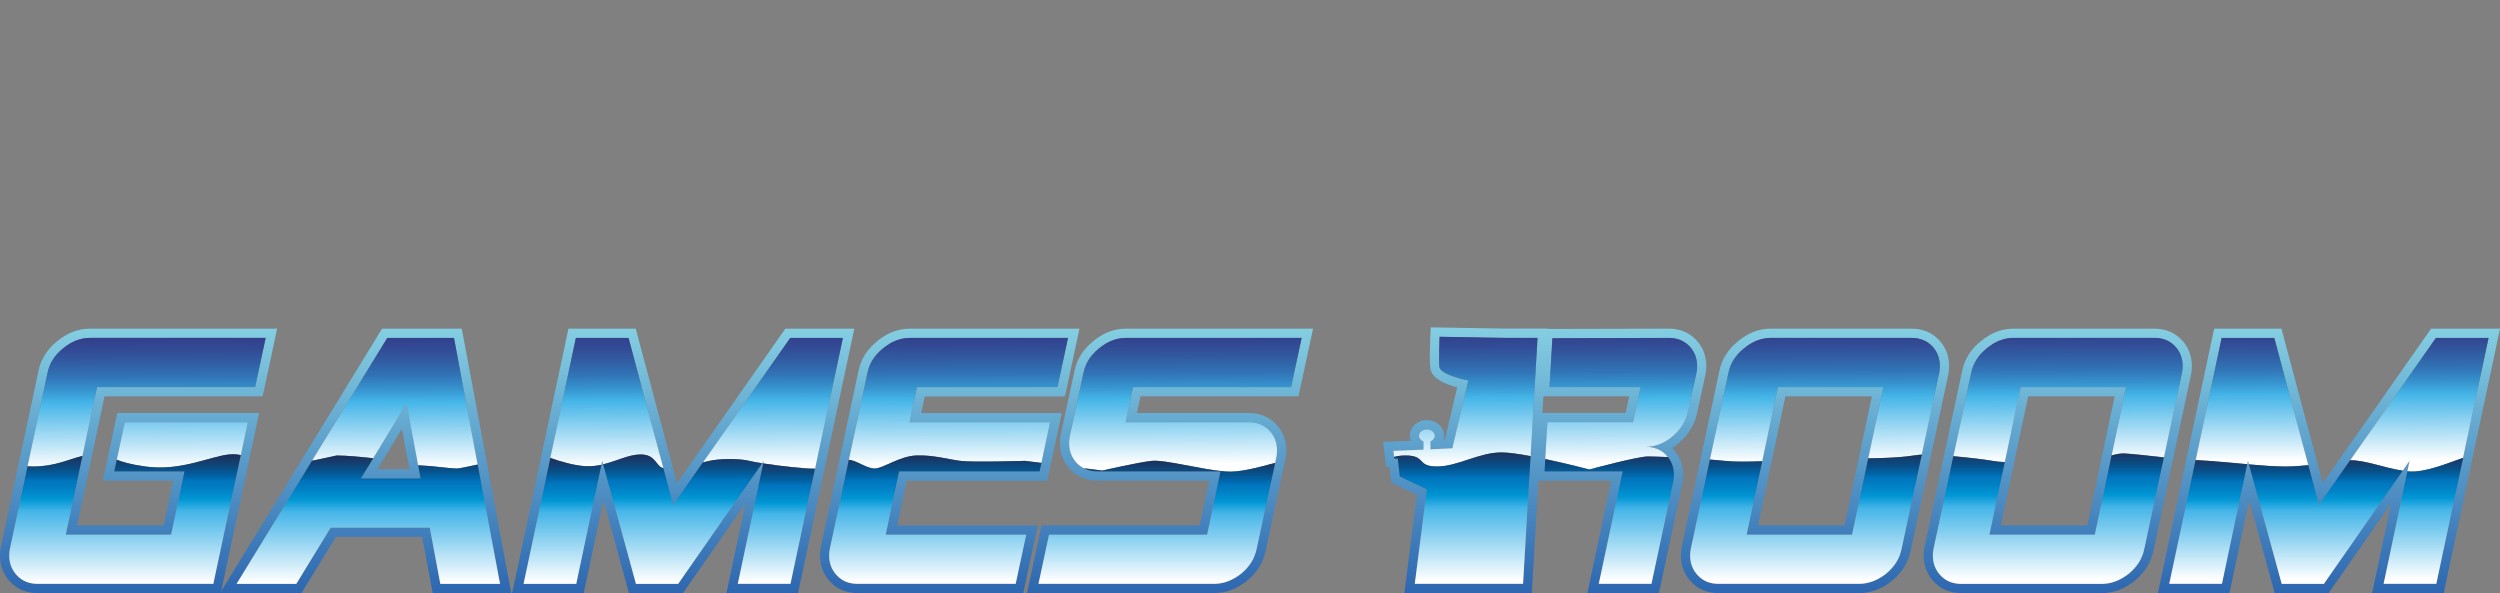 <?xml version="1.0" encoding="utf-8"?>
<!-- Generator: Adobe Illustrator 23.0.2, SVG Export Plug-In . SVG Version: 6.00 Build 0)  -->
<svg version="1.1" id="Layer_1" xmlns="http://www.w3.org/2000/svg" xmlns:xlink="http://www.w3.org/1999/xlink" x="0px" y="0px"
	 viewBox="0 0 528.2 125.3" style="enable-background:new 0 0 528.2 125.3;" xml:space="preserve">
<rect x="0" y="0" width="528.2" height="125.3" fill="#808080" stroke="none"/>
<style type="text/css">
	.st0{fill:url(#SVGID_1_);}
	.st1{fill:url(#SVGID_2_);}
	.st2{fill:url(#SVGID_3_);}
	.st3{fill:url(#SVGID_4_);}
	.st4{fill:url(#SVGID_5_);}
	.st5{fill:url(#SVGID_6_);}
	.st6{fill:url(#SVGID_7_);}
	.st7{fill:url(#SVGID_8_);}
	.st8{fill:url(#SVGID_9_);}
	.st9{fill:url(#SVGID_10_);}
	.st10{fill:none;}
	.st11{fill:url(#SVGID_11_);}
	.st12{fill:url(#SVGID_12_);}
	.st13{fill:url(#SVGID_13_);}
	.st14{fill:url(#SVGID_14_);}
	.st15{fill:url(#SVGID_15_);}
	.st16{fill:url(#SVGID_16_);}
	.st17{fill:url(#SVGID_17_);}
	.st18{fill:url(#SVGID_18_);}
	.st19{fill:url(#SVGID_19_);}
	.st20{fill:url(#SVGID_20_);}
	.st21{fill:url(#SVGID_21_);}
	.st22{fill:url(#SVGID_22_);}
	.st23{fill:url(#SVGID_23_);}
	.st24{fill:url(#SVGID_24_);}
	.st25{fill:url(#SVGID_25_);}
	.st26{fill:url(#SVGID_26_);}
	.st27{fill:url(#SVGID_27_);}
	.st28{fill:url(#SVGID_28_);}
	.st29{fill:url(#SVGID_29_);}
	.st30{fill:url(#SVGID_30_);}
	.st31{fill:url(#SVGID_31_);}
	.st32{fill:url(#SVGID_32_);}
	.st33{fill:url(#SVGID_33_);}
	.st34{fill:url(#SVGID_34_);}
	.st35{fill:url(#SVGID_35_);}
	.st36{fill:url(#SVGID_36_);}
	.st37{fill:url(#SVGID_37_);}
	.st38{fill:url(#SVGID_38_);}
</style>
<g>
	<linearGradient id="SVGID_1_" gradientUnits="userSpaceOnUse" x1="309.568" y1="69.173" x2="309.568" y2="125.304">
		<stop  offset="0" style="stop-color:#84CEE2"/>
		<stop  offset="1" style="stop-color:#2D67B0"/>
	</linearGradient>
	<path class="st0" d="M304.15,71.16l13.98,0.24h6.72l-3.06,51.95h-22.87l2.53-19.96l-5.71-2.71l-0.41-3.77l-0.75-0.05l-0.19-1.62
		l6.36-0.26v-1.72c-0.56-0.22-0.94-0.67-0.94-1.2c0-0.74,0.74-1.34,1.66-1.34c0.92,0,1.66,0.6,1.66,1.34c0,0.52-0.37,0.96-0.9,1.18
		v1.68l4.62-0.23l3.38-14.31c0,0-5.56-1.06-6.08-2.72C303.92,76.95,304.15,71.16,304.15,71.16 M302.27,69.17l-0.07,1.91
		c-0.24,6.13,0,6.89,0.09,7.17c0.57,1.81,3.06,2.93,5.59,3.6l-2.59,10.96l-0.3,0.01c0.07-0.25,0.1-0.51,0.1-0.77
		c0-1.81-1.62-3.29-3.61-3.29c-1.99,0-3.61,1.48-3.61,3.29c0,0.37,0.07,0.74,0.2,1.08l-3.74,0.15l-2.1,0.08l0.24,2.09l0.19,1.62
		l0.19,1.62l0.74,0.05l0.23,2.13l0.12,1.08l0.98,0.47l4.43,2.11l-2.35,18.56l-0.28,2.2h2.21h22.87h1.84l0.11-1.84l3.06-51.95
		l0.12-2.07h-2.07h-6.72l-13.95-0.24L302.27,69.17L302.27,69.17z"/>
	<linearGradient id="SVGID_2_" gradientUnits="userSpaceOnUse" x1="29.274" y1="69.445" x2="29.274" y2="125.304">
		<stop  offset="0" style="stop-color:#84CEE2"/>
		<stop  offset="1" style="stop-color:#2D67B0"/>
	</linearGradient>
	<path class="st1" d="M56.13,71.4l-2.23,10.39h-33.4l-6.61,31.17h22.27l2.82-13.36H24.14l2.23-10.39h25.98l-7.27,34.14H7.96
		c-1.78,0-3.23-0.58-4.34-1.74c-1.11-1.16-1.67-2.58-1.67-4.27c0-0.25,0.01-0.48,0.04-0.71c0.02-0.22,0.06-0.46,0.11-0.7l7.94-37.11
		c0.4-2.03,1.48-3.76,3.27-5.2c1.78-1.48,3.69-2.23,5.72-2.23H56.13 M58.55,69.44h-2.41H19.02c-2.49,0-4.83,0.9-6.97,2.68
		c-2.12,1.71-3.45,3.84-3.93,6.32l-7.93,37.08c-0.07,0.33-0.11,0.62-0.14,0.9C0.02,116.7,0,117.01,0,117.34
		c0,2.2,0.74,4.09,2.21,5.62c1.49,1.56,3.43,2.35,5.75,2.35h37.11h1.58l0.33-1.55l7.27-34.14l0.5-2.36h-2.41H26.37h-1.58l-0.33,1.54
		l-2.23,10.39l-0.51,2.36h2.41h12.44l-2,9.45H16.31l5.78-27.27h31.82h1.58l0.33-1.54l2.23-10.39L58.55,69.44L58.55,69.44z"/>
	<linearGradient id="SVGID_3_" gradientUnits="userSpaceOnUse" x1="77.238" y1="69.445" x2="77.238" y2="125.304">
		<stop  offset="0" style="stop-color:#84CEE2"/>
		<stop  offset="1" style="stop-color:#2D67B0"/>
	</linearGradient>
	<path class="st2" d="M95.92,71.4l9.72,51.95H93.02l-2.23-11.88H69.86l-7.27,11.88H49.97L81.81,71.4H95.92 M76.25,101.09h12.62
		L85.9,85.28L76.25,101.09 M97.54,69.44h-1.62h-14.1h-1.09l-0.57,0.93l-31.84,51.95l-1.82,2.97h3.49h12.62h1.09l0.57-0.93l6.7-10.94
		h18.22l1.93,10.28l0.3,1.59h1.62h12.62h2.35l-0.43-2.31l-9.72-51.95L97.54,69.44L97.54,69.44z M79.73,99.13l5.19-8.5l1.6,8.5H79.73
		L79.73,99.13z"/>
	<linearGradient id="SVGID_4_" gradientUnits="userSpaceOnUse" x1="144.344" y1="69.445" x2="144.344" y2="125.304">
		<stop  offset="0" style="stop-color:#84CEE2"/>
		<stop  offset="1" style="stop-color:#2D67B0"/>
	</linearGradient>
	<path class="st3" d="M178.08,71.4l-11.06,51.95h-11.13l5.49-25.98l-18.11,25.98h-8.91l-7.13-25.98l-5.49,25.98h-11.13l11.06-51.95
		h11.13l9.43,35.26l24.72-35.26H178.08 M180.49,69.44h-2.41h-11.13h-1.02l-0.58,0.83l-22.31,31.83l-8.34-31.21l-0.39-1.45h-1.5
		h-11.13h-1.58l-0.33,1.55l-11.06,51.95l-0.5,2.36h2.41h11.13h1.58l0.33-1.55l3.83-18.11l5,18.22l0.39,1.44h1.49h8.91h1.02
		l0.58-0.84l12.61-18.09l-3.5,16.57l-0.5,2.36h2.41h11.13h1.58l0.33-1.55l11.06-51.95L180.49,69.44L180.49,69.44z"/>
	<linearGradient id="SVGID_5_" gradientUnits="userSpaceOnUse" x1="200.648" y1="69.445" x2="200.648" y2="125.304">
		<stop  offset="0" style="stop-color:#84CEE2"/>
		<stop  offset="1" style="stop-color:#2D67B0"/>
	</linearGradient>
	<path class="st4" d="M225.65,71.4l-2.23,10.39h-29.69l-1.56,7.42h29.69l-2.23,10.39h-29.69l-2.82,13.36h29.69l-2.23,10.39h-33.4
		c-1.78,0-3.23-0.58-4.34-1.74c-1.11-1.16-1.67-2.58-1.67-4.27c0-0.25,0.01-0.48,0.04-0.71c0.02-0.22,0.06-0.46,0.11-0.7l7.94-37.11
		c0.4-2.03,1.48-3.76,3.27-5.2c1.78-1.48,3.69-2.23,5.71-2.23H225.65 M228.07,69.44h-2.41h-33.4c-2.49,0-4.83,0.9-6.96,2.68
		c-2.12,1.71-3.45,3.84-3.93,6.32l-7.93,37.08c-0.07,0.33-0.11,0.62-0.14,0.9c-0.03,0.28-0.05,0.59-0.05,0.92
		c0,2.2,0.74,4.09,2.21,5.62c1.49,1.56,3.42,2.35,5.75,2.35h33.4h1.58l0.33-1.54l2.23-10.39l0.51-2.36h-2.41h-27.28l2-9.45h28.11
		h1.58l0.33-1.54l2.23-10.39l0.51-2.36h-2.41h-27.28l0.74-3.52h28.1H225l0.33-1.54l2.23-10.39L228.07,69.44L228.07,69.44z"/>
	<linearGradient id="SVGID_6_" gradientUnits="userSpaceOnUse" x1="247.212" y1="69.445" x2="247.212" y2="125.304">
		<stop  offset="0" style="stop-color:#84CEE2"/>
		<stop  offset="1" style="stop-color:#2D67B0"/>
	</linearGradient>
	<path class="st5" d="M275.01,71.4l-2.23,10.39h-33.4l-1.56,7.42h25.98c1.78,0,3.23,0.57,4.34,1.71c1.11,1.14,1.67,2.57,1.67,4.3
		c0,0.2-0.01,0.42-0.04,0.67c-0.03,0.25-0.06,0.5-0.11,0.74l-4.16,19.3c-0.4,2.03-1.48,3.79-3.27,5.27
		c-1.83,1.44-3.74,2.15-5.72,2.15h-37.11l2.23-10.39h33.4l2.82-13.36h-25.98c-1.78,0-3.23-0.58-4.34-1.74
		c-1.11-1.16-1.67-2.58-1.67-4.27c0-0.25,0.01-0.48,0.04-0.71c0.02-0.22,0.06-0.46,0.11-0.71l2.89-13.36
		c0.4-2.03,1.48-3.76,3.27-5.2c1.78-1.48,3.69-2.23,5.71-2.23H275.01 M277.42,69.44h-2.41H237.9c-2.49,0-4.83,0.9-6.96,2.68
		c-2.12,1.71-3.45,3.84-3.93,6.32l-2.89,13.32c-0.07,0.34-0.11,0.63-0.14,0.91c-0.03,0.28-0.05,0.59-0.05,0.91
		c0,2.2,0.74,4.09,2.21,5.62c1.49,1.56,3.42,2.35,5.75,2.35h23.57l-2,9.45h-31.82h-1.58l-0.33,1.54l-2.23,10.39L217,125.3h2.41
		h37.11c2.42,0,4.75-0.86,6.92-2.57c2.17-1.81,3.49-3.96,3.98-6.43l4.15-19.26c0.07-0.34,0.11-0.65,0.14-0.95
		c0.03-0.33,0.05-0.61,0.05-0.87c0-2.25-0.75-4.16-2.23-5.67c-1.49-1.52-3.42-2.29-5.74-2.29h-23.57l0.74-3.52h31.81h1.58l0.33-1.54
		l2.23-10.39L277.42,69.44L277.42,69.44z"/>
	<linearGradient id="SVGID_7_" gradientUnits="userSpaceOnUse" x1="383.47" y1="69.445" x2="383.47" y2="125.304">
		<stop  offset="0" style="stop-color:#84CEE2"/>
		<stop  offset="1" style="stop-color:#2D67B0"/>
	</linearGradient>
	<path class="st6" d="M403.84,71.4c1.78,0,3.23,0.57,4.34,1.71c1.11,1.14,1.67,2.57,1.67,4.31c0,0.2-0.01,0.42-0.04,0.67
		c-0.02,0.25-0.06,0.5-0.11,0.74l-7.94,37.11c-0.4,2.03-1.48,3.79-3.27,5.27c-1.83,1.44-3.74,2.15-5.72,2.15H363.1
		c-1.78,0-3.23-0.58-4.34-1.74c-1.11-1.16-1.67-2.58-1.67-4.27c0-0.25,0.01-0.48,0.04-0.71c0.02-0.22,0.06-0.46,0.11-0.7l7.94-37.11
		c0.4-2.03,1.48-3.76,3.27-5.2c1.78-1.48,3.69-2.23,5.71-2.23H403.84 M369.03,112.96h22.27l6.61-31.17h-22.27L369.03,112.96
		 M403.84,69.44h-29.69c-2.49,0-4.83,0.9-6.96,2.68c-2.12,1.71-3.45,3.84-3.93,6.32l-7.93,37.08c-0.07,0.33-0.11,0.62-0.14,0.9
		c-0.03,0.28-0.05,0.59-0.05,0.92c0,2.2,0.74,4.09,2.21,5.62c1.49,1.56,3.42,2.35,5.75,2.35h29.69c2.42,0,4.75-0.86,6.92-2.57
		c2.17-1.81,3.49-3.96,3.98-6.43l7.93-37.08c0.07-0.34,0.11-0.65,0.14-0.96c0.03-0.32,0.05-0.61,0.05-0.86
		c0-2.25-0.75-4.16-2.23-5.67C408.09,70.22,406.16,69.44,403.84,69.44L403.84,69.44z M377.22,83.74h18.28l-5.78,27.27h-18.28
		L377.22,83.74L377.22,83.74z"/>
	<linearGradient id="SVGID_8_" gradientUnits="userSpaceOnUse" x1="434.757" y1="69.445" x2="434.757" y2="125.304">
		<stop  offset="0" style="stop-color:#84CEE2"/>
		<stop  offset="1" style="stop-color:#2D67B0"/>
	</linearGradient>
	<path class="st7" d="M455.13,71.4c1.78,0,3.23,0.57,4.34,1.71c1.11,1.14,1.67,2.57,1.67,4.31c0,0.2-0.01,0.42-0.04,0.67
		c-0.03,0.25-0.06,0.5-0.11,0.74l-7.94,37.11c-0.4,2.03-1.48,3.79-3.27,5.27c-1.83,1.44-3.74,2.15-5.71,2.15h-29.69
		c-1.78,0-3.23-0.58-4.34-1.74c-1.11-1.16-1.67-2.58-1.67-4.27c0-0.25,0.01-0.48,0.04-0.71c0.02-0.22,0.06-0.46,0.11-0.7l7.94-37.11
		c0.4-2.03,1.48-3.76,3.27-5.2c1.78-1.48,3.69-2.23,5.71-2.23H455.13 M420.32,112.96h22.27l6.6-31.17h-22.27L420.32,112.96
		 M455.13,69.44h-29.69c-2.49,0-4.83,0.9-6.96,2.68c-2.12,1.71-3.45,3.84-3.93,6.32l-7.93,37.08c-0.07,0.33-0.11,0.62-0.14,0.9
		c-0.03,0.28-0.05,0.59-0.05,0.92c0,2.2,0.74,4.09,2.21,5.62c1.49,1.56,3.42,2.35,5.75,2.35h29.69c2.42,0,4.75-0.86,6.92-2.57
		c2.17-1.81,3.49-3.96,3.98-6.43l7.93-37.08c0.07-0.33,0.11-0.64,0.14-0.95c0.03-0.33,0.05-0.61,0.05-0.87
		c0-2.25-0.75-4.16-2.23-5.67C459.38,70.22,457.45,69.44,455.13,69.44L455.13,69.44z M428.51,83.74h18.28l-5.78,27.27h-18.28
		L428.51,83.74L428.51,83.74z"/>
	<linearGradient id="SVGID_9_" gradientUnits="userSpaceOnUse" x1="492.055" y1="69.445" x2="492.055" y2="125.304">
		<stop  offset="0" style="stop-color:#84CEE2"/>
		<stop  offset="1" style="stop-color:#2D67B0"/>
	</linearGradient>
	<path class="st8" d="M525.79,71.4l-11.06,51.95H503.6l5.49-25.98l-18.11,25.98h-8.91l-7.13-25.98l-5.49,25.98h-11.13l11.06-51.95
		h11.13l9.43,35.26l24.72-35.26H525.79 M528.2,69.44h-2.41h-11.13h-1.02l-0.58,0.83l-22.31,31.83l-8.34-31.21l-0.39-1.45h-1.5
		h-11.13h-1.58l-0.33,1.55l-11.06,51.95l-0.5,2.36h2.41h11.13h1.58l0.33-1.55l3.83-18.11l5,18.22l0.39,1.44h1.49h8.91H492l0.58-0.84
		l12.61-18.09l-3.5,16.57l-0.5,2.36h2.41h11.13h1.58l0.33-1.55L527.7,71.8L528.2,69.44L528.2,69.44z"/>
	<linearGradient id="SVGID_10_" gradientUnits="userSpaceOnUse" x1="342.392" y1="69.445" x2="342.392" y2="125.304">
		<stop  offset="0" style="stop-color:#84CEE2"/>
		<stop  offset="1" style="stop-color:#2D67B0"/>
	</linearGradient>
	<path class="st9" d="M352.56,71.4c1.78,0,3.23,0.57,4.34,1.71c1.11,1.14,1.67,2.57,1.67,4.31c0,0.2-0.01,0.42-0.04,0.67
		c-0.03,0.25-0.06,0.5-0.11,0.74l-1.78,8.16c-0.45,2.03-1.56,3.79-3.34,5.27c-1.73,1.44-3.61,2.15-5.64,2.15
		c1.78,0,3.23,0.57,4.34,1.71c1.11,1.14,1.67,2.57,1.67,4.3c0,0.2-0.01,0.42-0.04,0.67c-0.03,0.25-0.06,0.5-0.11,0.74l-4.6,21.52
		h-11.13l5.05-23.75h-16.5l0.61-10.39h18.12l1.56-7.42h-19.24l0.61-10.33L352.56,71.4 M352.56,69.44L352.56,69.44L352.56,69.44
		l-24.57,0.06l-1.84,0l-0.11,1.83l-0.61,10.33l-0.12,2.07h2.07h16.83l-0.74,3.52h-16.53h-1.84L325,89.1l-0.61,10.39l-0.12,2.07h2.07
		h14.09l-4.55,21.39l-0.5,2.36h2.41h11.13h1.58l0.33-1.54l4.6-21.52c0.07-0.34,0.11-0.64,0.14-0.95c0.03-0.32,0.05-0.61,0.05-0.87
		c0-2.25-0.75-4.16-2.23-5.67c-0.03-0.03-0.06-0.06-0.09-0.09c0.42-0.27,0.83-0.57,1.23-0.91c2.12-1.77,3.46-3.9,4-6.35l1.78-8.17
		c0.07-0.35,0.11-0.65,0.15-0.96c0.03-0.33,0.05-0.61,0.05-0.87c0-2.25-0.75-4.16-2.23-5.67C356.81,70.22,354.88,69.44,352.56,69.44
		L352.56,69.44z"/>
	<path class="st10" d="M161.03,97.88c0.08,0.01,0.16,0.02,0.24,0.04l0.11-0.54L161.03,97.88z"/>
	<path class="st10" d="M127.06,98.19c0.13-0.03,0.25-0.07,0.37-0.1l-0.2-0.72L127.06,98.19z"/>
	<path class="st10" d="M474.8,98.08c0.12,0.01,0.23,0.02,0.35,0.03l-0.2-0.74L474.8,98.08z"/>
	<path class="st10" d="M507.65,99.44c0.32,0.05,0.65,0.1,0.98,0.13l0.47-2.2L507.65,99.44z"/>
	<linearGradient id="SVGID_11_" gradientUnits="userSpaceOnUse" x1="309.274" y1="-16.866" x2="310.122" y2="225.663">
		<stop  offset="0" style="stop-color:#344395"/>
		<stop  offset="0.208" style="stop-color:#333B8C"/>
		<stop  offset="0.339" style="stop-color:#313685"/>
		<stop  offset="0.349" style="stop-color:#323887"/>
		<stop  offset="0.36" style="stop-color:#323F8C"/>
		<stop  offset="0.371" style="stop-color:#324C96"/>
		<stop  offset="0.382" style="stop-color:#315EA4"/>
		<stop  offset="0.394" style="stop-color:#3175B7"/>
		<stop  offset="0.405" style="stop-color:#3693CE"/>
		<stop  offset="0.416" style="stop-color:#44B5E8"/>
		<stop  offset="0.473" style="stop-color:#FFFFFF"/>
	</linearGradient>
	<path class="st11" d="M303.61,98.56c4.38,0,8.8-2.97,13.65-2.97c1.45,0,3.69,0.32,6.12,0.77l1.47-24.97h-6.72l-13.98-0.24
		c0,0-0.22,5.8,0,6.52c0.52,1.66,6.08,2.72,6.08,2.72l-3.38,14.31l-4.62,0.23v-1.68c0.53-0.22,0.9-0.67,0.9-1.18
		c0-0.74-0.74-1.34-1.66-1.34c-0.92,0-1.66,0.6-1.66,1.34c0,0.53,0.39,0.99,0.94,1.2v1.72l-6.36,0.26l0.15,1.29
		c0.67-0.18,1.44-0.3,2.42-0.3C301.38,96.23,299.23,98.56,303.61,98.56z"/>
	<linearGradient id="SVGID_12_" gradientUnits="userSpaceOnUse" x1="38.129" y1="-15.894" x2="38.977" y2="226.636">
		<stop  offset="0" style="stop-color:#344395"/>
		<stop  offset="0.208" style="stop-color:#333B8C"/>
		<stop  offset="0.339" style="stop-color:#313685"/>
		<stop  offset="0.349" style="stop-color:#323887"/>
		<stop  offset="0.36" style="stop-color:#323F8C"/>
		<stop  offset="0.371" style="stop-color:#324C96"/>
		<stop  offset="0.382" style="stop-color:#315EA4"/>
		<stop  offset="0.394" style="stop-color:#3175B7"/>
		<stop  offset="0.405" style="stop-color:#3693CE"/>
		<stop  offset="0.416" style="stop-color:#44B5E8"/>
		<stop  offset="0.473" style="stop-color:#FFFFFF"/>
	</linearGradient>
	<path class="st12" d="M48.36,96.02c0.89-0.09,1.72-0.03,2.52,0.13l1.48-6.93H26.37l-1.7,7.92c1.16,0.45,2.8,0.98,6.05,1.43
		C38.16,99.6,44.32,96.44,48.36,96.02z"/>
	<linearGradient id="SVGID_13_" gradientUnits="userSpaceOnUse" x1="30.628" y1="-15.868" x2="31.476" y2="226.662">
		<stop  offset="0" style="stop-color:#344395"/>
		<stop  offset="0.208" style="stop-color:#333B8C"/>
		<stop  offset="0.339" style="stop-color:#313685"/>
		<stop  offset="0.349" style="stop-color:#323887"/>
		<stop  offset="0.36" style="stop-color:#323F8C"/>
		<stop  offset="0.371" style="stop-color:#324C96"/>
		<stop  offset="0.382" style="stop-color:#315EA4"/>
		<stop  offset="0.394" style="stop-color:#3175B7"/>
		<stop  offset="0.405" style="stop-color:#3693CE"/>
		<stop  offset="0.416" style="stop-color:#44B5E8"/>
		<stop  offset="0.473" style="stop-color:#FFFFFF"/>
	</linearGradient>
	<path class="st13" d="M17.42,96.33l3.08-14.55h33.4l2.23-10.39H19.02c-2.03,0-3.93,0.74-5.72,2.23c-1.78,1.44-2.87,3.17-3.27,5.2
		l-4.21,19.7c0.37,0.03,0.74,0.05,1.11,0.05C11.66,98.56,14.51,97.02,17.42,96.33z"/>
	<linearGradient id="SVGID_14_" gradientUnits="userSpaceOnUse" x1="83.02" y1="-16.051" x2="83.868" y2="226.479">
		<stop  offset="0" style="stop-color:#344395"/>
		<stop  offset="0.208" style="stop-color:#333B8C"/>
		<stop  offset="0.339" style="stop-color:#313685"/>
		<stop  offset="0.349" style="stop-color:#323887"/>
		<stop  offset="0.36" style="stop-color:#323F8C"/>
		<stop  offset="0.371" style="stop-color:#324C96"/>
		<stop  offset="0.382" style="stop-color:#315EA4"/>
		<stop  offset="0.394" style="stop-color:#3175B7"/>
		<stop  offset="0.405" style="stop-color:#3693CE"/>
		<stop  offset="0.416" style="stop-color:#44B5E8"/>
		<stop  offset="0.473" style="stop-color:#FFFFFF"/>
	</linearGradient>
	<path class="st14" d="M78.85,96.81l7.04-11.54l2.45,13.03c0.27,0.03,0.51,0.04,0.68,0.04c1.32,0,6.18,0.64,7.5,0.64
		c0.41,0,2.17-0.35,4.39-0.84L95.92,71.4h-14.1l-15.9,25.94c2.79-0.55,5.18-1.11,5.18-1.11C73.14,96.23,76.3,96.52,78.85,96.81z"/>
	<linearGradient id="SVGID_15_" gradientUnits="userSpaceOnUse" x1="127.819" y1="-16.208" x2="128.667" y2="226.322">
		<stop  offset="0" style="stop-color:#344395"/>
		<stop  offset="0.208" style="stop-color:#333B8C"/>
		<stop  offset="0.339" style="stop-color:#313685"/>
		<stop  offset="0.349" style="stop-color:#323887"/>
		<stop  offset="0.36" style="stop-color:#323F8C"/>
		<stop  offset="0.371" style="stop-color:#324C96"/>
		<stop  offset="0.382" style="stop-color:#315EA4"/>
		<stop  offset="0.394" style="stop-color:#3175B7"/>
		<stop  offset="0.405" style="stop-color:#3693CE"/>
		<stop  offset="0.416" style="stop-color:#44B5E8"/>
		<stop  offset="0.473" style="stop-color:#FFFFFF"/>
	</linearGradient>
	<path class="st15" d="M127.06,98.19l0.17-0.82l0.2,0.72c2.91-0.7,5.43-2.08,7.93-2.08c3.23,0,3.14,2.48,4.79,2.9L132.8,71.4h-11.13
		l-5.4,25.35c2.15,0.77,4.96,1.6,7.37,1.74C124.86,98.56,125.99,98.43,127.06,98.19z"/>
	<linearGradient id="SVGID_16_" gradientUnits="userSpaceOnUse" x1="162.945" y1="-16.331" x2="163.792" y2="226.199">
		<stop  offset="0" style="stop-color:#344395"/>
		<stop  offset="0.208" style="stop-color:#333B8C"/>
		<stop  offset="0.339" style="stop-color:#313685"/>
		<stop  offset="0.349" style="stop-color:#323887"/>
		<stop  offset="0.36" style="stop-color:#323F8C"/>
		<stop  offset="0.371" style="stop-color:#324C96"/>
		<stop  offset="0.382" style="stop-color:#315EA4"/>
		<stop  offset="0.394" style="stop-color:#3175B7"/>
		<stop  offset="0.405" style="stop-color:#3693CE"/>
		<stop  offset="0.416" style="stop-color:#44B5E8"/>
		<stop  offset="0.473" style="stop-color:#FFFFFF"/>
	</linearGradient>
	<path class="st16" d="M158.32,97.37c0.56,0.14,1.53,0.32,2.71,0.5l0.35-0.5l-0.11,0.54c3.48,0.54,8.63,1.13,10.82,1.11
		c0.04,0,0.08-0.01,0.12-0.01l5.88-27.61h-11.13l-18.43,26.29c0.51-0.12,0.99-0.22,1.35-0.31
		C151.95,96.89,156.11,96.82,158.32,97.37z"/>
	<linearGradient id="SVGID_17_" gradientUnits="userSpaceOnUse" x1="202.15" y1="-16.468" x2="202.998" y2="226.062">
		<stop  offset="0" style="stop-color:#344395"/>
		<stop  offset="0.208" style="stop-color:#333B8C"/>
		<stop  offset="0.339" style="stop-color:#313685"/>
		<stop  offset="0.349" style="stop-color:#323887"/>
		<stop  offset="0.36" style="stop-color:#323F8C"/>
		<stop  offset="0.371" style="stop-color:#324C96"/>
		<stop  offset="0.382" style="stop-color:#315EA4"/>
		<stop  offset="0.394" style="stop-color:#3175B7"/>
		<stop  offset="0.405" style="stop-color:#3693CE"/>
		<stop  offset="0.416" style="stop-color:#44B5E8"/>
		<stop  offset="0.473" style="stop-color:#FFFFFF"/>
	</linearGradient>
	<path class="st17" d="M193.62,96.23c3.57-0.12,6.62,0.81,9.27,1.14c2.65,0.34,13.68,0,13.68,0l3.45,0.43l1.84-8.59h-29.69
		l1.56-7.42h29.69l2.23-10.39h-33.4c-2.03,0-3.93,0.74-5.71,2.23c-1.78,1.44-2.87,3.17-3.27,5.2l-3.92,18.32
		c1.67,0.15,3.76,1.85,5.45,1.85C186.56,98.99,190.05,96.35,193.62,96.23z"/>
	<linearGradient id="SVGID_18_" gradientUnits="userSpaceOnUse" x1="250.094" y1="-16.635" x2="250.942" y2="225.894">
		<stop  offset="0" style="stop-color:#344395"/>
		<stop  offset="0.208" style="stop-color:#333B8C"/>
		<stop  offset="0.339" style="stop-color:#313685"/>
		<stop  offset="0.349" style="stop-color:#323887"/>
		<stop  offset="0.36" style="stop-color:#323F8C"/>
		<stop  offset="0.371" style="stop-color:#324C96"/>
		<stop  offset="0.382" style="stop-color:#315EA4"/>
		<stop  offset="0.394" style="stop-color:#3175B7"/>
		<stop  offset="0.405" style="stop-color:#3693CE"/>
		<stop  offset="0.416" style="stop-color:#44B5E8"/>
		<stop  offset="0.473" style="stop-color:#FFFFFF"/>
	</linearGradient>
	<path class="st18" d="M243.34,97.37c2.8-0.3,10.34,1.82,15.6,2.25c2.96,0.24,6.66-0.82,10.47-1.82l0.25-1.17
		c0.05-0.25,0.09-0.49,0.11-0.74c0.02-0.25,0.04-0.47,0.04-0.67c0-1.73-0.56-3.17-1.67-4.3c-1.11-1.14-2.56-1.71-4.34-1.71h-25.98
		l1.56-7.42h33.4l2.23-10.39H237.9c-2.03,0-3.93,0.74-5.71,2.23c-1.78,1.44-2.87,3.17-3.27,5.2l-2.89,13.36
		c-0.05,0.25-0.09,0.48-0.11,0.71c-0.03,0.22-0.04,0.46-0.04,0.71c0,1.68,0.56,3.11,1.67,4.27c0.43,0.45,0.93,0.79,1.47,1.07
		l3.89,0.49C232.9,99.41,240.54,97.67,243.34,97.37z"/>
	<linearGradient id="SVGID_19_" gradientUnits="userSpaceOnUse" x1="385.196" y1="-17.132" x2="386.044" y2="225.398">
		<stop  offset="0" style="stop-color:#344395"/>
		<stop  offset="0.208" style="stop-color:#333B8C"/>
		<stop  offset="0.339" style="stop-color:#313685"/>
		<stop  offset="0.349" style="stop-color:#323887"/>
		<stop  offset="0.36" style="stop-color:#323F8C"/>
		<stop  offset="0.371" style="stop-color:#324C96"/>
		<stop  offset="0.382" style="stop-color:#315EA4"/>
		<stop  offset="0.394" style="stop-color:#3175B7"/>
		<stop  offset="0.405" style="stop-color:#3693CE"/>
		<stop  offset="0.416" style="stop-color:#44B5E8"/>
		<stop  offset="0.473" style="stop-color:#FFFFFF"/>
	</linearGradient>
	<path class="st19" d="M372.32,97.45l3.32-15.66h22.27l-3.19,15.05c8.21-0.12,9.45-0.69,11.31-0.8l3.68-17.22
		c0.05-0.25,0.09-0.49,0.11-0.74c0.02-0.25,0.04-0.47,0.04-0.67c0-1.73-0.56-3.17-1.67-4.31c-1.11-1.14-2.56-1.71-4.34-1.71h-29.69
		c-2.03,0-3.93,0.74-5.71,2.23c-1.78,1.44-2.87,3.17-3.27,5.2l-3.91,18.27c1.15,0.09,2.25,0.18,3.22,0.29
		C366.52,97.59,369.15,97.56,372.32,97.45z"/>
	<linearGradient id="SVGID_20_" gradientUnits="userSpaceOnUse" x1="436.558" y1="-17.312" x2="437.406" y2="225.218">
		<stop  offset="0" style="stop-color:#344395"/>
		<stop  offset="0.208" style="stop-color:#333B8C"/>
		<stop  offset="0.339" style="stop-color:#313685"/>
		<stop  offset="0.349" style="stop-color:#323887"/>
		<stop  offset="0.36" style="stop-color:#323F8C"/>
		<stop  offset="0.371" style="stop-color:#324C96"/>
		<stop  offset="0.382" style="stop-color:#315EA4"/>
		<stop  offset="0.394" style="stop-color:#3175B7"/>
		<stop  offset="0.405" style="stop-color:#3693CE"/>
		<stop  offset="0.416" style="stop-color:#44B5E8"/>
		<stop  offset="0.473" style="stop-color:#FFFFFF"/>
	</linearGradient>
	<path class="st20" d="M423.57,97.63l3.36-15.84h22.27l-3.05,14.41c1.02-0.26,1.94-0.43,2.65-0.4c1.85,0.09,5.03,0.47,8.4,0.82
		l3.81-17.81c0.05-0.25,0.09-0.49,0.11-0.74c0.02-0.25,0.04-0.47,0.04-0.67c0-1.73-0.56-3.17-1.67-4.31
		c-1.11-1.14-2.56-1.71-4.34-1.71h-29.69c-2.03,0-3.93,0.74-5.71,2.23c-1.78,1.44-2.87,3.17-3.27,5.2l-3.76,17.56
		c3.14,0.28,6.48,0.67,8.28,0.99C421.69,97.5,422.59,97.58,423.57,97.63z"/>
	<linearGradient id="SVGID_21_" gradientUnits="userSpaceOnUse" x1="510.809" y1="-17.571" x2="511.657" y2="224.958">
		<stop  offset="0" style="stop-color:#344395"/>
		<stop  offset="0.208" style="stop-color:#333B8C"/>
		<stop  offset="0.339" style="stop-color:#313685"/>
		<stop  offset="0.349" style="stop-color:#323887"/>
		<stop  offset="0.36" style="stop-color:#323F8C"/>
		<stop  offset="0.371" style="stop-color:#324C96"/>
		<stop  offset="0.382" style="stop-color:#315EA4"/>
		<stop  offset="0.394" style="stop-color:#3175B7"/>
		<stop  offset="0.405" style="stop-color:#3693CE"/>
		<stop  offset="0.416" style="stop-color:#44B5E8"/>
		<stop  offset="0.473" style="stop-color:#FFFFFF"/>
	</linearGradient>
	<path class="st21" d="M507.65,99.44l1.44-2.07l-0.47,2.2c0.06,0.01,0.12,0.02,0.18,0.03c3.52,0.32,8.26-1.74,11.59-2.87l5.39-25.33
		h-11.13l-18.11,25.84C499.95,97.25,503.66,98.85,507.65,99.44z"/>
	<linearGradient id="SVGID_22_" gradientUnits="userSpaceOnUse" x1="475.39" y1="-17.447" x2="476.238" y2="225.082">
		<stop  offset="0" style="stop-color:#344395"/>
		<stop  offset="0.208" style="stop-color:#333B8C"/>
		<stop  offset="0.339" style="stop-color:#313685"/>
		<stop  offset="0.349" style="stop-color:#323887"/>
		<stop  offset="0.36" style="stop-color:#323F8C"/>
		<stop  offset="0.371" style="stop-color:#324C96"/>
		<stop  offset="0.382" style="stop-color:#315EA4"/>
		<stop  offset="0.394" style="stop-color:#3175B7"/>
		<stop  offset="0.405" style="stop-color:#3693CE"/>
		<stop  offset="0.416" style="stop-color:#44B5E8"/>
		<stop  offset="0.473" style="stop-color:#FFFFFF"/>
	</linearGradient>
	<path class="st22" d="M474.8,98.08l0.15-0.71l0.2,0.74c2.81,0.25,5.51,0.45,7.62,0.45c1.75,0,3.38-0.12,4.93-0.29l-7.18-26.87
		h-11.13l-5.49,25.81c0.27,0.02,0.53,0.03,0.79,0.04C467.57,97.39,471.26,97.77,474.8,98.08z"/>
	<linearGradient id="SVGID_23_" gradientUnits="userSpaceOnUse" x1="342.164" y1="-16.982" x2="343.012" y2="225.548">
		<stop  offset="0" style="stop-color:#344395"/>
		<stop  offset="0.208" style="stop-color:#333B8C"/>
		<stop  offset="0.339" style="stop-color:#313685"/>
		<stop  offset="0.349" style="stop-color:#323887"/>
		<stop  offset="0.36" style="stop-color:#323F8C"/>
		<stop  offset="0.371" style="stop-color:#324C96"/>
		<stop  offset="0.382" style="stop-color:#315EA4"/>
		<stop  offset="0.394" style="stop-color:#3175B7"/>
		<stop  offset="0.405" style="stop-color:#3693CE"/>
		<stop  offset="0.416" style="stop-color:#44B5E8"/>
		<stop  offset="0.473" style="stop-color:#FFFFFF"/>
	</linearGradient>
	<path class="st23" d="M348.16,96.44c0.76,0,2.3,0.05,4.21,0.13c-0.12-0.15-0.23-0.31-0.37-0.46c-1.11-1.14-2.56-1.71-4.34-1.71
		c2.03,0,3.91-0.72,5.64-2.15c1.78-1.48,2.89-3.24,3.34-5.27l1.78-8.16c0.05-0.25,0.09-0.49,0.11-0.74
		c0.02-0.25,0.04-0.47,0.04-0.67c0-1.73-0.56-3.17-1.67-4.31c-1.11-1.14-2.56-1.71-4.34-1.71l-24.57,0.06l-0.61,10.33h19.24
		l-1.56,7.42h-18.12l-0.46,7.78c4.78,1.01,9.31,2.21,9.31,2.21S345.95,96.44,348.16,96.44z"/>
	<linearGradient id="SVGID_24_" gradientUnits="userSpaceOnUse" x1="308.963" y1="48.846" x2="308.963" y2="177.677">
		<stop  offset="0.301" style="stop-color:#0B001F"/>
		<stop  offset="0.314" style="stop-color:#0D0222"/>
		<stop  offset="0.327" style="stop-color:#100B2C"/>
		<stop  offset="0.341" style="stop-color:#15183B"/>
		<stop  offset="0.355" style="stop-color:#19274F"/>
		<stop  offset="0.369" style="stop-color:#183968"/>
		<stop  offset="0.384" style="stop-color:#084E86"/>
		<stop  offset="0.398" style="stop-color:#0067AA"/>
		<stop  offset="0.404" style="stop-color:#0075BD"/>
		<stop  offset="0.414" style="stop-color:#007DC3"/>
		<stop  offset="0.434" style="stop-color:#0096D4"/>
		<stop  offset="0.454" style="stop-color:#44B5E8"/>
		<stop  offset="0.573" style="stop-color:#FFFFFF"/>
	</linearGradient>
	<path class="st24" d="M317.26,95.59c-4.85,0-9.27,2.97-13.65,2.97c-4.38,0-2.24-2.33-6.65-2.33c-0.98,0-1.75,0.12-2.42,0.3
		l0.04,0.33l0.75,0.05l0.41,3.77l5.71,2.71l-2.53,19.96h22.87l1.59-26.98C320.96,95.92,318.71,95.59,317.26,95.59z"/>
	<linearGradient id="SVGID_25_" gradientUnits="userSpaceOnUse" x1="26.412" y1="50.094" x2="26.412" y2="177.67">
		<stop  offset="0.301" style="stop-color:#0B001F"/>
		<stop  offset="0.314" style="stop-color:#0D0222"/>
		<stop  offset="0.327" style="stop-color:#100B2C"/>
		<stop  offset="0.341" style="stop-color:#15183B"/>
		<stop  offset="0.355" style="stop-color:#19274F"/>
		<stop  offset="0.369" style="stop-color:#183968"/>
		<stop  offset="0.384" style="stop-color:#084E86"/>
		<stop  offset="0.398" style="stop-color:#0067AA"/>
		<stop  offset="0.404" style="stop-color:#0075BD"/>
		<stop  offset="0.414" style="stop-color:#007DC3"/>
		<stop  offset="0.434" style="stop-color:#0096D4"/>
		<stop  offset="0.454" style="stop-color:#44B5E8"/>
		<stop  offset="0.573" style="stop-color:#FFFFFF"/>
	</linearGradient>
	<path class="st25" d="M48.36,96.02c-4.04,0.42-10.2,3.58-17.64,2.54c-3.24-0.45-4.89-0.98-6.05-1.43l-0.53,2.47h14.84l-2.82,13.36
		H13.9l3.52-16.63c-2.91,0.68-5.76,2.23-10.49,2.23c-0.37,0-0.74-0.02-1.11-0.05L2.1,115.93c-0.05,0.25-0.09,0.48-0.11,0.7
		c-0.03,0.22-0.04,0.46-0.04,0.71c0,1.68,0.56,3.11,1.67,4.27c1.11,1.16,2.56,1.74,4.34,1.74h37.11l5.8-27.21
		C50.08,95.99,49.25,95.92,48.36,96.02z"/>
	<linearGradient id="SVGID_26_" gradientUnits="userSpaceOnUse" x1="77.805" y1="50.654" x2="77.805" y2="177.062">
		<stop  offset="0.301" style="stop-color:#0B001F"/>
		<stop  offset="0.314" style="stop-color:#0D0222"/>
		<stop  offset="0.327" style="stop-color:#100B2C"/>
		<stop  offset="0.341" style="stop-color:#15183B"/>
		<stop  offset="0.355" style="stop-color:#19274F"/>
		<stop  offset="0.369" style="stop-color:#183968"/>
		<stop  offset="0.384" style="stop-color:#084E86"/>
		<stop  offset="0.398" style="stop-color:#0067AA"/>
		<stop  offset="0.404" style="stop-color:#0075BD"/>
		<stop  offset="0.414" style="stop-color:#007DC3"/>
		<stop  offset="0.434" style="stop-color:#0096D4"/>
		<stop  offset="0.454" style="stop-color:#44B5E8"/>
		<stop  offset="0.573" style="stop-color:#FFFFFF"/>
	</linearGradient>
	<path class="st26" d="M100.92,98.15c-2.22,0.49-3.98,0.84-4.39,0.84c-1.32,0-6.18-0.64-7.5-0.64c-0.18,0-0.41-0.02-0.68-0.04
		l0.52,2.78H76.25l2.61-4.27c-2.55-0.29-5.71-0.58-7.76-0.58c0,0-2.4,0.56-5.18,1.11l-15.94,26.01h12.62l7.27-11.88h20.93
		l2.23,11.88h12.62L100.92,98.15z"/>
	<g>
		<linearGradient id="SVGID_27_" gradientUnits="userSpaceOnUse" x1="118.923" y1="52.031" x2="118.923" y2="175.854">
			<stop  offset="0.301" style="stop-color:#0B001F"/>
			<stop  offset="0.314" style="stop-color:#0D0222"/>
			<stop  offset="0.327" style="stop-color:#100B2C"/>
			<stop  offset="0.341" style="stop-color:#15183B"/>
			<stop  offset="0.355" style="stop-color:#19274F"/>
			<stop  offset="0.369" style="stop-color:#183968"/>
			<stop  offset="0.384" style="stop-color:#084E86"/>
			<stop  offset="0.398" style="stop-color:#0067AA"/>
			<stop  offset="0.404" style="stop-color:#0075BD"/>
			<stop  offset="0.414" style="stop-color:#007DC3"/>
			<stop  offset="0.434" style="stop-color:#0096D4"/>
			<stop  offset="0.454" style="stop-color:#44B5E8"/>
			<stop  offset="0.573" style="stop-color:#FFFFFF"/>
		</linearGradient>
		<path class="st27" d="M123.65,98.49c-2.42-0.15-5.23-0.98-7.37-1.74l-5.66,26.61h11.13l5.49-25.98l-0.17,0.82
			C125.99,98.43,124.86,98.56,123.65,98.49z"/>
		<linearGradient id="SVGID_28_" gradientUnits="userSpaceOnUse" x1="164.043" y1="53.718" x2="164.043" y2="174.613">
			<stop  offset="0.301" style="stop-color:#0B001F"/>
			<stop  offset="0.314" style="stop-color:#0D0222"/>
			<stop  offset="0.327" style="stop-color:#100B2C"/>
			<stop  offset="0.341" style="stop-color:#15183B"/>
			<stop  offset="0.355" style="stop-color:#19274F"/>
			<stop  offset="0.369" style="stop-color:#183968"/>
			<stop  offset="0.384" style="stop-color:#084E86"/>
			<stop  offset="0.398" style="stop-color:#0067AA"/>
			<stop  offset="0.404" style="stop-color:#0075BD"/>
			<stop  offset="0.414" style="stop-color:#007DC3"/>
			<stop  offset="0.434" style="stop-color:#0096D4"/>
			<stop  offset="0.454" style="stop-color:#44B5E8"/>
			<stop  offset="0.573" style="stop-color:#FFFFFF"/>
		</linearGradient>
		<path class="st28" d="M172.08,99.02c-2.19,0.02-7.34-0.57-10.82-1.11l0.11-0.54l-5.49,25.98h11.13l5.18-24.34
			C172.16,99.01,172.12,99.02,172.08,99.02z"/>
		<linearGradient id="SVGID_29_" gradientUnits="userSpaceOnUse" x1="144.307" y1="50.08" x2="144.307" y2="177.291">
			<stop  offset="0.301" style="stop-color:#0B001F"/>
			<stop  offset="0.314" style="stop-color:#0D0222"/>
			<stop  offset="0.327" style="stop-color:#100B2C"/>
			<stop  offset="0.341" style="stop-color:#15183B"/>
			<stop  offset="0.355" style="stop-color:#19274F"/>
			<stop  offset="0.369" style="stop-color:#183968"/>
			<stop  offset="0.384" style="stop-color:#084E86"/>
			<stop  offset="0.398" style="stop-color:#0067AA"/>
			<stop  offset="0.404" style="stop-color:#0075BD"/>
			<stop  offset="0.414" style="stop-color:#007DC3"/>
			<stop  offset="0.434" style="stop-color:#0096D4"/>
			<stop  offset="0.454" style="stop-color:#44B5E8"/>
			<stop  offset="0.573" style="stop-color:#FFFFFF"/>
		</linearGradient>
		<path class="st29" d="M158.32,97.37c-2.21-0.55-6.37-0.48-8.45,0c-0.37,0.08-0.84,0.19-1.35,0.31l-6.29,8.97l-2.07-7.73
			c-1.65-0.42-1.56-2.9-4.79-2.9c-2.51,0-5.02,1.38-7.93,2.08l-0.2-0.72l7.13,25.98h8.91l18.11-25.98l-0.35,0.5
			C159.85,97.69,158.88,97.51,158.32,97.37z"/>
	</g>
	<linearGradient id="SVGID_30_" gradientUnits="userSpaceOnUse" x1="197.604" y1="50.419" x2="197.604" y2="176.89">
		<stop  offset="0.301" style="stop-color:#0B001F"/>
		<stop  offset="0.314" style="stop-color:#0D0222"/>
		<stop  offset="0.327" style="stop-color:#100B2C"/>
		<stop  offset="0.341" style="stop-color:#15183B"/>
		<stop  offset="0.355" style="stop-color:#19274F"/>
		<stop  offset="0.369" style="stop-color:#183968"/>
		<stop  offset="0.384" style="stop-color:#084E86"/>
		<stop  offset="0.398" style="stop-color:#0067AA"/>
		<stop  offset="0.404" style="stop-color:#0075BD"/>
		<stop  offset="0.414" style="stop-color:#007DC3"/>
		<stop  offset="0.434" style="stop-color:#0096D4"/>
		<stop  offset="0.454" style="stop-color:#44B5E8"/>
		<stop  offset="0.573" style="stop-color:#FFFFFF"/>
	</linearGradient>
	<path class="st30" d="M219.64,99.6l0.39-1.8l-3.45-0.43c0,0-11.03,0.34-13.68,0c-2.65-0.34-5.69-1.27-9.27-1.14
		c-3.57,0.12-7.06,2.76-8.83,2.76c-1.69,0-3.78-1.7-5.45-1.85l-4.02,18.79c-0.05,0.25-0.09,0.48-0.11,0.7
		c-0.03,0.22-0.04,0.46-0.04,0.71c0,1.68,0.56,3.11,1.67,4.27c1.11,1.16,2.56,1.74,4.34,1.74h33.4l2.23-10.39h-29.69l2.82-13.36
		H219.64z"/>
	<g>
		<linearGradient id="SVGID_31_" gradientUnits="userSpaceOnUse" x1="228.642" y1="97.719" x2="228.642" y2="99.808">
			<stop  offset="0.301" style="stop-color:#0B001F"/>
			<stop  offset="0.314" style="stop-color:#0D0222"/>
			<stop  offset="0.327" style="stop-color:#100B2C"/>
			<stop  offset="0.341" style="stop-color:#15183B"/>
			<stop  offset="0.355" style="stop-color:#19274F"/>
			<stop  offset="0.369" style="stop-color:#183968"/>
			<stop  offset="0.384" style="stop-color:#084E86"/>
			<stop  offset="0.398" style="stop-color:#0067AA"/>
			<stop  offset="0.404" style="stop-color:#0075BD"/>
			<stop  offset="0.414" style="stop-color:#007DC3"/>
			<stop  offset="0.434" style="stop-color:#0096D4"/>
			<stop  offset="0.454" style="stop-color:#44B5E8"/>
			<stop  offset="0.573" style="stop-color:#FFFFFF"/>
		</linearGradient>
		<path class="st31" d="M228.27,98.48c0.23,0.17,0.48,0.32,0.74,0.45C228.76,98.79,228.51,98.64,228.27,98.48z"/>
		<linearGradient id="SVGID_32_" gradientUnits="userSpaceOnUse" x1="244.415" y1="53.359" x2="244.415" y2="174.605">
			<stop  offset="0.301" style="stop-color:#0B001F"/>
			<stop  offset="0.314" style="stop-color:#0D0222"/>
			<stop  offset="0.327" style="stop-color:#100B2C"/>
			<stop  offset="0.341" style="stop-color:#15183B"/>
			<stop  offset="0.355" style="stop-color:#19274F"/>
			<stop  offset="0.369" style="stop-color:#183968"/>
			<stop  offset="0.384" style="stop-color:#084E86"/>
			<stop  offset="0.398" style="stop-color:#0067AA"/>
			<stop  offset="0.404" style="stop-color:#0075BD"/>
			<stop  offset="0.414" style="stop-color:#007DC3"/>
			<stop  offset="0.434" style="stop-color:#0096D4"/>
			<stop  offset="0.454" style="stop-color:#44B5E8"/>
			<stop  offset="0.573" style="stop-color:#FFFFFF"/>
		</linearGradient>
		<path class="st32" d="M258.94,99.62c-5.26-0.42-12.8-2.54-15.6-2.25c-2.8,0.3-10.44,2.04-10.44,2.04l-3.89-0.49
			c0.84,0.43,1.79,0.68,2.87,0.68h25.98l-2.82,13.36h-33.4l-2.23,10.39h37.11c1.98,0,3.88-0.72,5.72-2.15
			c1.78-1.48,2.87-3.24,3.27-5.27l3.91-18.13C265.61,98.8,261.91,99.86,258.94,99.62z"/>
	</g>
	<linearGradient id="SVGID_33_" gradientUnits="userSpaceOnUse" x1="381.553" y1="49.579" x2="381.553" y2="176.917">
		<stop  offset="0.301" style="stop-color:#0B001F"/>
		<stop  offset="0.314" style="stop-color:#0D0222"/>
		<stop  offset="0.327" style="stop-color:#100B2C"/>
		<stop  offset="0.341" style="stop-color:#15183B"/>
		<stop  offset="0.355" style="stop-color:#19274F"/>
		<stop  offset="0.369" style="stop-color:#183968"/>
		<stop  offset="0.384" style="stop-color:#084E86"/>
		<stop  offset="0.398" style="stop-color:#0067AA"/>
		<stop  offset="0.404" style="stop-color:#0075BD"/>
		<stop  offset="0.414" style="stop-color:#007DC3"/>
		<stop  offset="0.434" style="stop-color:#0096D4"/>
		<stop  offset="0.454" style="stop-color:#44B5E8"/>
		<stop  offset="0.573" style="stop-color:#FFFFFF"/>
	</linearGradient>
	<path class="st33" d="M394.72,96.84l-3.42,16.12h-22.27l3.29-15.51c-3.17,0.11-5.81,0.14-7.83-0.07c-0.98-0.1-2.07-0.2-3.22-0.29
		l-4.03,18.84c-0.05,0.25-0.09,0.48-0.11,0.7c-0.03,0.22-0.04,0.46-0.04,0.71c0,1.68,0.56,3.11,1.67,4.27
		c1.11,1.16,2.56,1.74,4.34,1.74h29.69c1.98,0,3.88-0.72,5.72-2.15c1.78-1.48,2.87-3.24,3.27-5.27l4.26-19.89
		C404.17,96.16,402.92,96.73,394.72,96.84z"/>
	<linearGradient id="SVGID_34_" gradientUnits="userSpaceOnUse" x1="432.777" y1="48.841" x2="432.777" y2="177.289">
		<stop  offset="0.301" style="stop-color:#0B001F"/>
		<stop  offset="0.314" style="stop-color:#0D0222"/>
		<stop  offset="0.327" style="stop-color:#100B2C"/>
		<stop  offset="0.341" style="stop-color:#15183B"/>
		<stop  offset="0.355" style="stop-color:#19274F"/>
		<stop  offset="0.369" style="stop-color:#183968"/>
		<stop  offset="0.384" style="stop-color:#084E86"/>
		<stop  offset="0.398" style="stop-color:#0067AA"/>
		<stop  offset="0.404" style="stop-color:#0075BD"/>
		<stop  offset="0.414" style="stop-color:#007DC3"/>
		<stop  offset="0.434" style="stop-color:#0096D4"/>
		<stop  offset="0.454" style="stop-color:#44B5E8"/>
		<stop  offset="0.573" style="stop-color:#FFFFFF"/>
	</linearGradient>
	<path class="st34" d="M448.79,95.81c-0.71-0.03-1.62,0.13-2.65,0.4l-3.55,16.76h-22.27l3.25-15.33c-0.98-0.06-1.88-0.13-2.59-0.26
		c-1.79-0.32-5.13-0.71-8.28-0.99l-4.18,19.55c-0.05,0.25-0.09,0.48-0.11,0.7c-0.03,0.22-0.04,0.46-0.04,0.71
		c0,1.68,0.56,3.11,1.67,4.27c1.11,1.16,2.56,1.74,4.34,1.74h29.69c1.98,0,3.88-0.72,5.71-2.15c1.78-1.48,2.87-3.24,3.27-5.27
		l4.13-19.3C453.81,96.27,450.63,95.9,448.79,95.81z"/>
	<g>
		<linearGradient id="SVGID_35_" gradientUnits="userSpaceOnUse" x1="466.56" y1="52.658" x2="466.56" y2="174.312">
			<stop  offset="0.301" style="stop-color:#0B001F"/>
			<stop  offset="0.314" style="stop-color:#0D0222"/>
			<stop  offset="0.327" style="stop-color:#100B2C"/>
			<stop  offset="0.341" style="stop-color:#15183B"/>
			<stop  offset="0.355" style="stop-color:#19274F"/>
			<stop  offset="0.369" style="stop-color:#183968"/>
			<stop  offset="0.384" style="stop-color:#084E86"/>
			<stop  offset="0.398" style="stop-color:#0067AA"/>
			<stop  offset="0.404" style="stop-color:#0075BD"/>
			<stop  offset="0.414" style="stop-color:#007DC3"/>
			<stop  offset="0.434" style="stop-color:#0096D4"/>
			<stop  offset="0.454" style="stop-color:#44B5E8"/>
			<stop  offset="0.573" style="stop-color:#FFFFFF"/>
		</linearGradient>
		<path class="st35" d="M464.67,97.25c-0.26-0.01-0.52-0.03-0.79-0.04l-5.56,26.14h11.13l5.34-25.27
			C471.26,97.77,467.57,97.39,464.67,97.25z"/>
		<linearGradient id="SVGID_36_" gradientUnits="userSpaceOnUse" x1="511.997" y1="51.356" x2="511.997" y2="175.251">
			<stop  offset="0.301" style="stop-color:#0B001F"/>
			<stop  offset="0.314" style="stop-color:#0D0222"/>
			<stop  offset="0.327" style="stop-color:#100B2C"/>
			<stop  offset="0.341" style="stop-color:#15183B"/>
			<stop  offset="0.355" style="stop-color:#19274F"/>
			<stop  offset="0.369" style="stop-color:#183968"/>
			<stop  offset="0.384" style="stop-color:#084E86"/>
			<stop  offset="0.398" style="stop-color:#0067AA"/>
			<stop  offset="0.404" style="stop-color:#0075BD"/>
			<stop  offset="0.414" style="stop-color:#007DC3"/>
			<stop  offset="0.434" style="stop-color:#0096D4"/>
			<stop  offset="0.454" style="stop-color:#44B5E8"/>
			<stop  offset="0.573" style="stop-color:#FFFFFF"/>
		</linearGradient>
		<path class="st36" d="M508.81,99.6c-0.06-0.01-0.12-0.02-0.18-0.03l0.47-2.2l-5.49,25.98h11.13l5.67-26.62
			C517.07,97.87,512.33,99.93,508.81,99.6z"/>
		<linearGradient id="SVGID_37_" gradientUnits="userSpaceOnUse" x1="492.018" y1="52.722" x2="492.018" y2="174.266">
			<stop  offset="0.301" style="stop-color:#0B001F"/>
			<stop  offset="0.314" style="stop-color:#0D0222"/>
			<stop  offset="0.327" style="stop-color:#100B2C"/>
			<stop  offset="0.341" style="stop-color:#15183B"/>
			<stop  offset="0.355" style="stop-color:#19274F"/>
			<stop  offset="0.369" style="stop-color:#183968"/>
			<stop  offset="0.384" style="stop-color:#084E86"/>
			<stop  offset="0.398" style="stop-color:#0067AA"/>
			<stop  offset="0.404" style="stop-color:#0075BD"/>
			<stop  offset="0.414" style="stop-color:#007DC3"/>
			<stop  offset="0.434" style="stop-color:#0096D4"/>
			<stop  offset="0.454" style="stop-color:#44B5E8"/>
			<stop  offset="0.573" style="stop-color:#FFFFFF"/>
		</linearGradient>
		<path class="st37" d="M496.54,97.24l-6.6,9.42l-2.24-8.38c-1.55,0.17-3.18,0.29-4.93,0.29c-2.11,0-4.81-0.2-7.62-0.45l-0.2-0.74
			l7.13,25.98h8.91l18.11-25.98l-1.44,2.07C503.66,98.85,499.95,97.25,496.54,97.24z"/>
	</g>
	<linearGradient id="SVGID_38_" gradientUnits="userSpaceOnUse" x1="340.002" y1="49.783" x2="340.002" y2="176.908">
		<stop  offset="0.301" style="stop-color:#0B001F"/>
		<stop  offset="0.314" style="stop-color:#0D0222"/>
		<stop  offset="0.327" style="stop-color:#100B2C"/>
		<stop  offset="0.341" style="stop-color:#15183B"/>
		<stop  offset="0.355" style="stop-color:#19274F"/>
		<stop  offset="0.369" style="stop-color:#183968"/>
		<stop  offset="0.384" style="stop-color:#084E86"/>
		<stop  offset="0.398" style="stop-color:#0067AA"/>
		<stop  offset="0.404" style="stop-color:#0075BD"/>
		<stop  offset="0.414" style="stop-color:#007DC3"/>
		<stop  offset="0.434" style="stop-color:#0096D4"/>
		<stop  offset="0.454" style="stop-color:#44B5E8"/>
		<stop  offset="0.573" style="stop-color:#FFFFFF"/>
	</linearGradient>
	<path class="st38" d="M352.37,96.57c-1.91-0.08-3.45-0.13-4.21-0.13c-2.21,0-12.36,2.76-12.36,2.76s-4.54-1.19-9.31-2.21
		l-0.15,2.61h16.5l-5.05,23.75h11.13l4.6-21.52c0.05-0.25,0.09-0.49,0.11-0.74c0.02-0.25,0.04-0.47,0.04-0.67
		c0-1.73-0.56-3.17-1.67-4.3C352.14,96.26,352.25,96.42,352.37,96.57z"/>
</g>
</svg>
